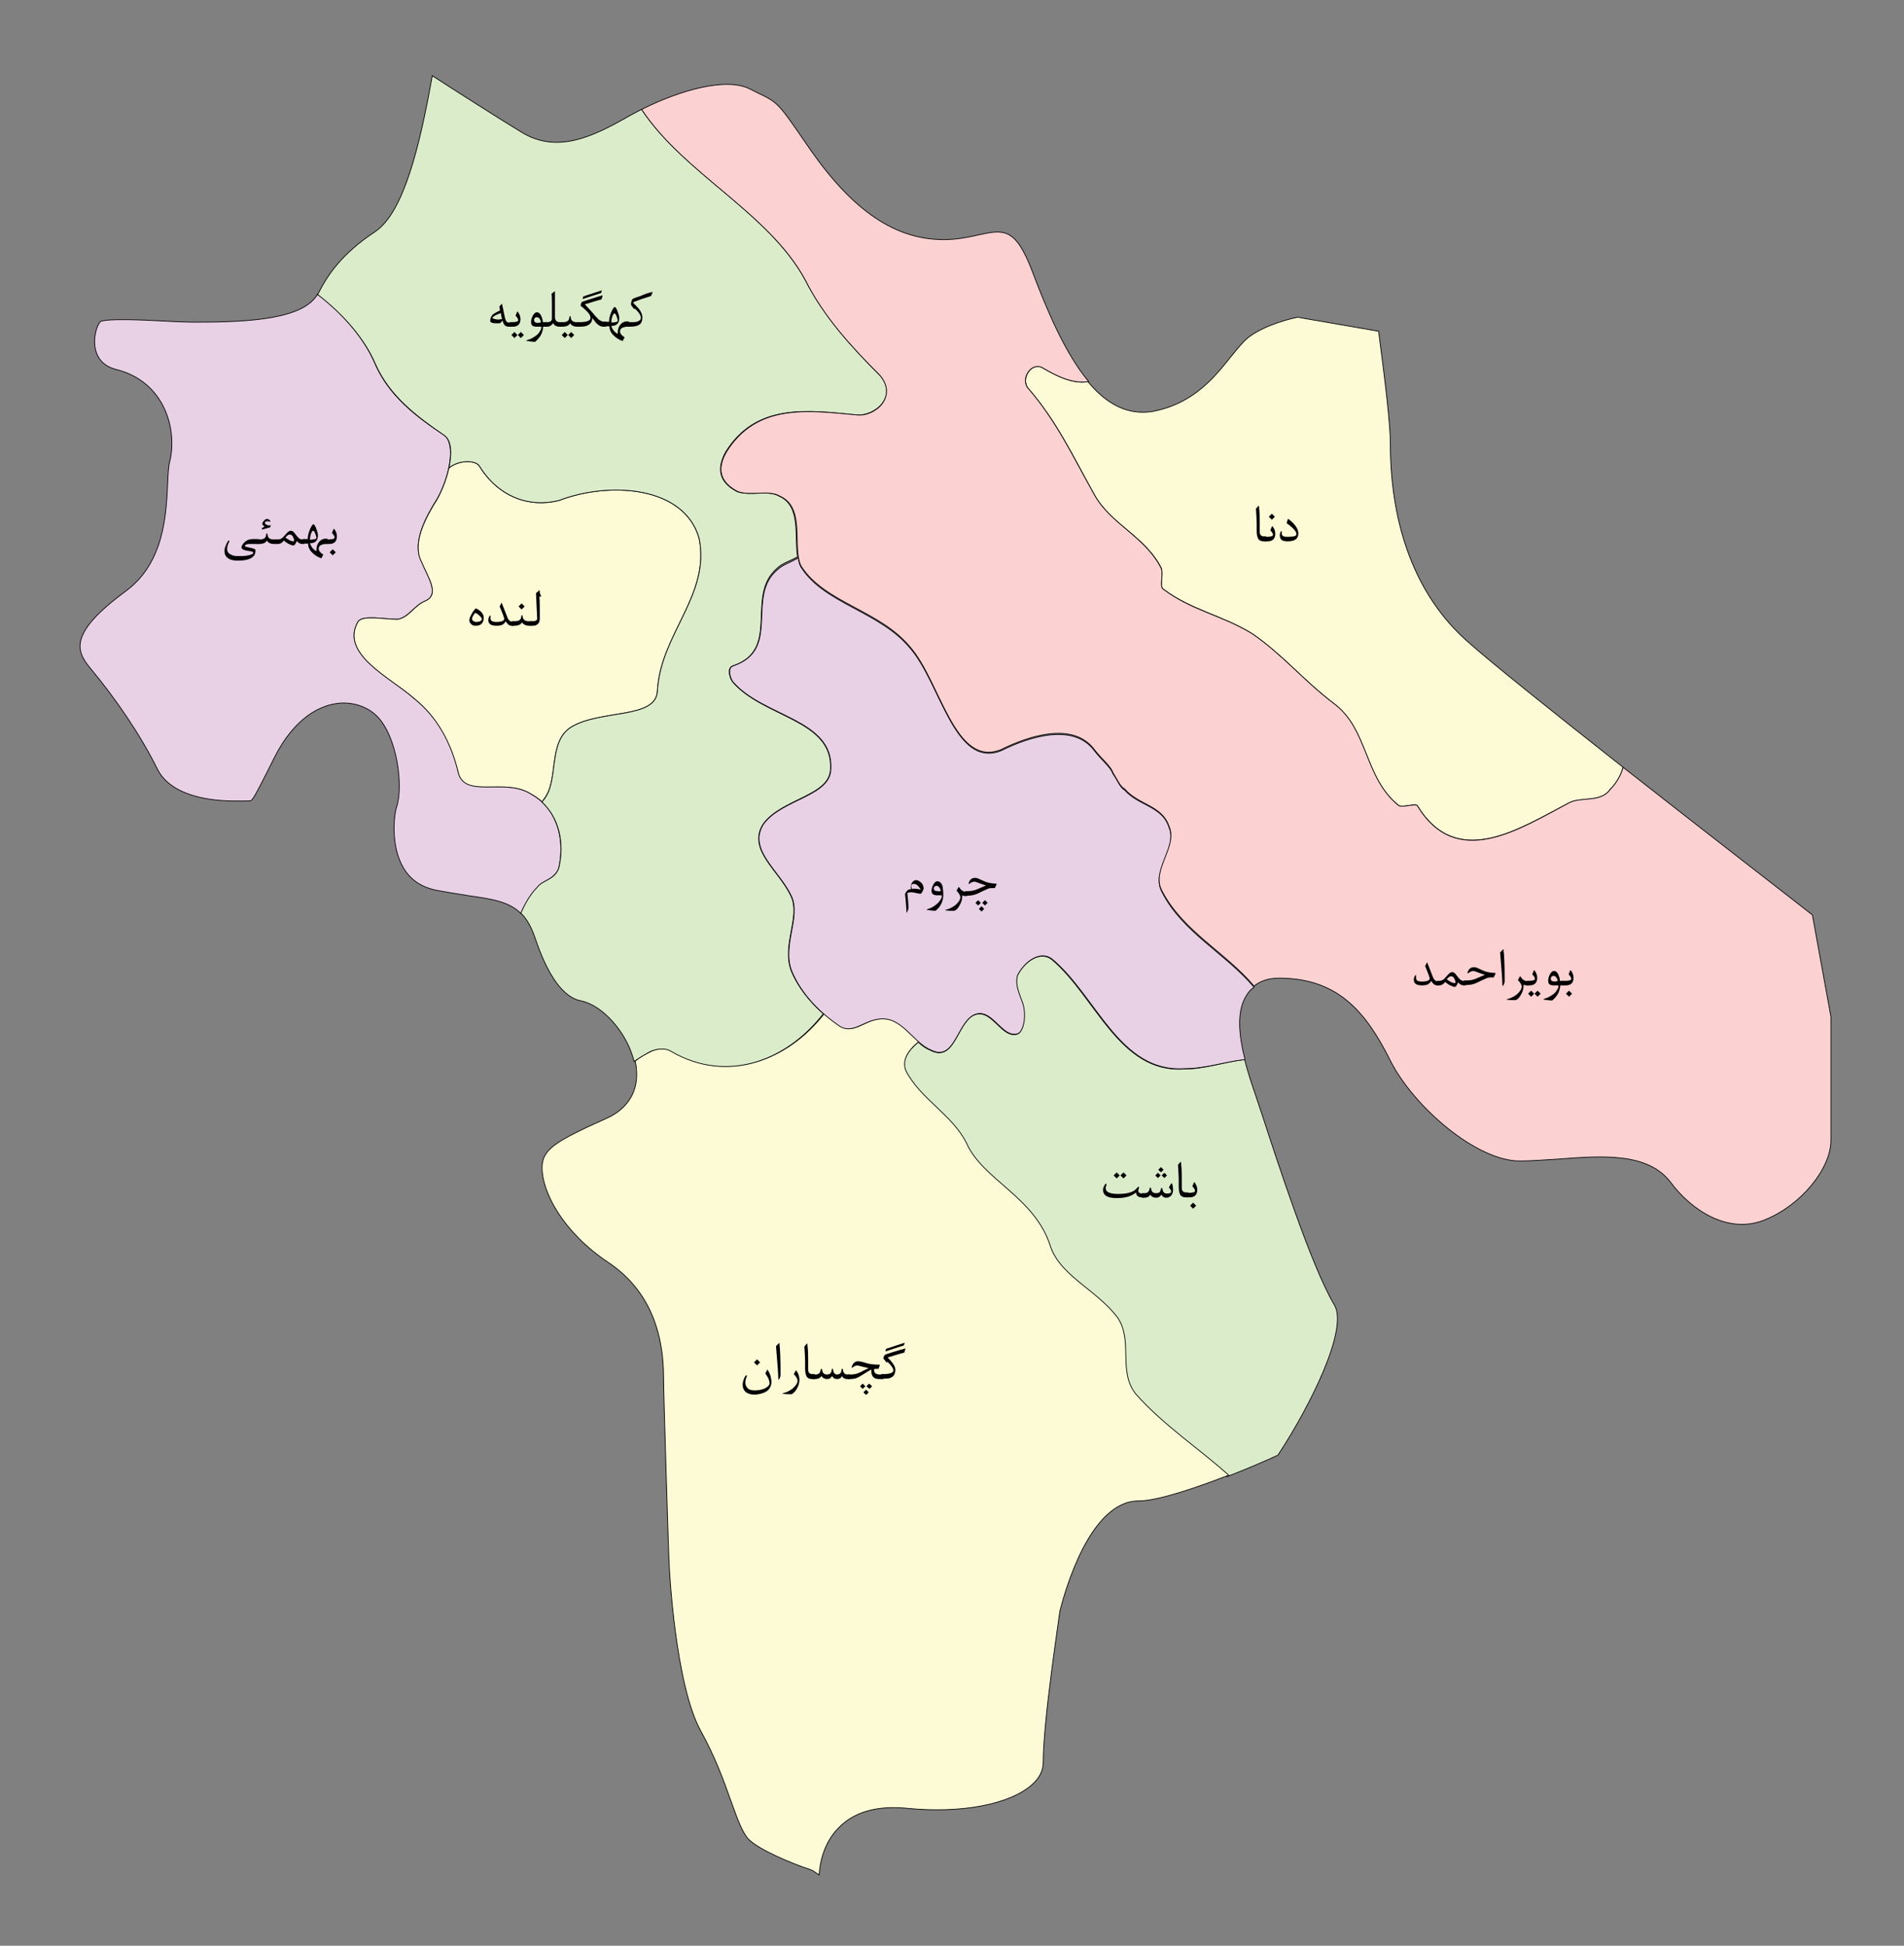 



    


<svg version="1.1" id="Layer_1" xmlns="http://www.w3.org/2000/svg" xmlns:xlink="http://www.w3.org/1999/xlink" x="0px" y="0px" viewBox="0 0 503 514" style="enable-background:new 0 0 503 514;" xml:space="preserve" width="100%" height="100%">
<rect x="0" y="0" width="503" height="514" fill="#808080" stroke="none"/>
<style type="text/css">
	.st0{fill:#FDFAD6;stroke:#020202;stroke-width:0.2;stroke-miterlimit:10;}
	.st1{fill:#E8D0E5;stroke:#020202;stroke-width:0.2;stroke-miterlimit:10;}
	.st2{fill:#DBECCB;stroke:#020202;stroke-width:0.2;stroke-miterlimit:10;}
	.st3{fill:#FBD1D1;stroke:#020202;stroke-width:0.2;stroke-miterlimit:10;}
</style>

		<path class="st0 area" d="M275.5,97.2c-3.1-1.8-6.1,3.1-3.7,5.6c7.4,8.6,11.7,17.8,17.2,27.7c4.3,8,13.5,11.1,17.8,19.6
			c0.6,1.9-0.6,4.9,0.6,5.6c7.4,5.5,15.4,6.8,23.4,11.7c8,5.5,13.5,12.3,21.5,18.4c9.2,6.8,8,19.7,17.2,27c1.2,0.6,4.3-0.6,4.9,0
			c10.5,17.2,27,6.1,39.9-0.6c3.1-1.8,8.6,0,11.1-3.7c1.7-1.7,2.8-3.6,3.4-5.8c-17.9-14.1-35.2-27.9-41.4-33.5
			c-13.2-11.8-20.1-29.9-20.1-52.2c0-4.8-1.3-15.9-3.1-29.5l-21.4-3.7c-1.9,0.4-8.3,1.9-12.7,5.1c-1.5,1.1-3.1,3.1-4.9,5.3
			c-4.3,5.4-9.7,12.1-19.8,14.3c-1.2,0.3-2.4,0.4-3.5,0.4c-5.6,0-10.4-3.1-14.5-8.1C283.8,101.5,279.5,99.6,275.5,97.2z" id="_x62F__x646__x627_" title="دنا"></path>
		<path class="st1 area" d="M147.6,229.4c1.8-8-0.6-16-7.4-19.7c-6.8-4.3-17.2,1.2-19.1-5.6c-1.8-8-5.5-14.7-11.7-19.6
			c-6.1-5.5-19.7-11.7-14.8-20.3c1.2-1.8,6.8-0.6,10.5-0.6c3-0.6,4.3-3.7,7.4-4.9c3.7-1.8,0.6-6.1-1.2-10.5
			c-2.5-4.9,1.2-11.7,4.3-16.6c3.1-5.6,4.9-14.2,1.8-16.6c-7.4-4.9-14.7-10.4-18.4-19.1c-2.8-6.5-8.3-13-15.1-18.2
			c-3.7,6.5-17.5,7.4-32,7.4c-2.3,0-5.4-0.1-8.7-0.3c-6-0.3-14.2-0.7-16.6,0.1c-0.6,0.4-2,3.3-1.5,6.8c0.5,3.1,2.4,5.1,5.6,5.9
			c13.1,3.3,16.2,16.3,14.1,24.5c-0.3,1.1-0.4,3.2-0.5,5.5c-0.4,8.3-0.9,21-11,28.5c-5.4,4-11.6,9.2-12.1,13.9c-0.3,2,0.6,4,2.4,6.2
			c7.4,8.9,13.5,18,18,27c3.7,7.3,14.4,8.4,20.5,8.4l1.9,0c0.9,0,2,0,2.3-0.1c0.7-0.4,2.3-3.7,4.3-7.6l1.8-3.6
			c5.6-11.2,12.5-13.8,16.2-14.4c4.1-0.7,8.3,0.6,11,3.3c5.3,5.3,7,18.4,5.2,23.9c-0.7,2.1-1.7,10.3,1.8,16.2
			c1.9,3.2,4.8,5.1,8.8,5.9c3.2,0.6,5.9,1,8.3,1.4c6.4,0.9,10.8,1.6,13.9,4.7c1.2-2.5,2.5-5,4.5-6.9
			C143.3,232.5,146.4,232.5,147.6,229.4z" id="_x628__x647__x645__x626__x6CC_" title="بهمئی"></path>
		<path class="st2 area" d="M352.5,344.7c-6-10-15-37.8-18.9-49.7l-1.8-5.4c-1.1-3.2-2.2-6.5-3-9.7c-5.5,0.6-10.4,2.5-15.9,2.5
			c-17.2,1.2-23.4-19.1-35-28.9c-3.1-2.5-7.4,0.6-9.2,4.3c-0.6,2.5,0.6,4.9,1.2,6.8c1.2,3.1,0.6,8-1.2,8.6
			c-4.3,1.2-6.8-7.4-11.7-4.9c-4.3,2.5-4.9,12.3-11.1,9.2c-1.2-0.5-2.3-1.2-3.3-2.2c-2.7,2.2-4.5,4.8-3.5,7.7
			c3.7,7.4,12.3,11.7,16,19.1c4.3,9.8,17.8,14.2,22.1,27c2.5,8,12.3,11.7,17.8,19.1c4.3,6.1,0,14.2,4.9,20.3
			c7.5,8.4,16.5,14.2,24.2,21.6c5.4-2.1,10.3-4.2,13.5-5.7C346.3,371.2,356.3,350.9,352.5,344.7z" id="_x628__x627__x634__x62A_" title="باشت"></path>
		<path class="st0 area" d="M150.7,192.2c8-5,23-2,23-10c1-15,14-25,11-40c-4-14-24-15-37-10c-8,2-16-1-21-9c-0.8-1.6-5.2-1.9-8.1,0.4
			c-0.6,2.8-1.7,5.7-3,8.1c-3.1,4.9-6.8,11.7-4.3,16.6c1.8,4.3,4.9,8.6,1.2,10.4c-3.1,1.2-4.3,4.3-7.4,4.9c-3.7,0-9.2-1.2-10.5,0.6
			c-4.9,8.6,8.6,14.8,14.8,20.3c6.1,4.9,9.8,11.7,11.7,19.7c1.8,6.8,12.3,1.2,19.1,5.5c1.1,0.6,2.1,1.3,3,2.1
			c0.2-0.2,0.3-0.4,0.5-0.7C147.7,206.2,144.7,196.2,150.7,192.2z" id="_x644__x646__x62F__x647_" title="لنده"></path>
		<path class="st2 area" d="M232.4,99.1c-7.4-7.4-14.7-15.4-19.7-25.2c-9.7-17.8-32-28.1-43.2-45c-1.2,0.6-2.3,1.2-3.4,1.8
			c-9.6,5.5-18.9,9.9-28.2,4.3c-5.3-3.2-17.4-10.9-23.7-15c-3.3,18.5-7.5,36.1-15.1,41.2c-9.1,6-12.8,11.9-15,16.3
			c-0.1,0.1-0.1,0.2-0.2,0.3C90.7,83,96.3,89.5,99.1,96c3.7,8.6,11.1,14.1,18.4,19.1c1.8,1.4,1.9,4.8,1.1,8.5c2.9-2.3,7.3-2,8.1-0.4
			c5,8,13,11,21,9c13-5,33-4,37,10c3,15-10,25-11,40c0,8-15,5-23,10c-6,4-3,14-7,19c-0.2,0.2-0.3,0.4-0.5,0.7
			c4.5,4.2,6,10.8,4.4,17.5c-1.2,3.1-4.3,3.1-5.6,4.9c-1.9,1.9-3.3,4.4-4.4,6.9c1.5,1.5,2.7,3.5,3.7,6.4
			c3.4,10.2,7.5,15.9,12.2,16.8c5.9,1.2,12.3,8.7,14,16c1.4-0.9,2.7-1.7,4.1-2.5c1.2-0.6,3.7-1.2,5.5,0c15,8.6,30.9,2.2,40.4-10.1
			c-3.6-3.2-6.7-7-8.5-11.4c-2.5-6.8,2.5-14.1,0-19.6c-3.1-6.8-11.7-12.3-7.4-19.1c4.9-6.8,17.8-7.4,17.8-14.7
			c0.6-12.9-17.8-13.5-25.8-22.8c-0.6-0.6-1.8-3.7,0-4.3c12.9-4.3,3.1-18.4,11.7-25.8c1.3-1.3,3.4-1.9,5.4-3c-0.9-5.4,1-13.4-4.8-16
			c-3.1-1.8-7.4,0-11.1-1.2c-4.9-2.5-5.5-6.1-3.1-10.5c8-12.9,21.5-11.1,34.4-9.8C231.2,110.1,237.4,104.6,232.4,99.1z" id="_x6A9__x647__x6AF__x6CC__x644__x648__x6CC__x647_" title="کهگیلویه"></path>
		<path class="st0 area" d="M300.1,368.3c-4.9-6.1-0.6-14.1-4.9-20.3c-5.6-7.4-15.4-11.1-17.8-19.1c-4.3-12.9-17.8-17.2-22.1-27
			c-3.7-7.4-12.3-11.7-16-19.1c-1.1-2.9,0.8-5.5,3.5-7.7c-3.3-2.9-6.3-7.2-11.4-5.8c-3.1,0.6-6.1,3.7-9.2,1.8c-1.6-1-3-2.1-4.4-3.4
			c-9.5,12.3-25.5,18.7-40.4,10.1c-1.8-1.2-4.3-0.6-5.5,0c-1.4,0.7-2.8,1.5-4.1,2.5c0.1,0.6,0.3,1.3,0.3,1.9
			c0.7,5.9-2.2,10.7-7.8,13.2c-13.6,6.1-17.1,8.2-17.1,13.1c0,6.4,5.5,17,17.5,25c9.7,6.5,14.6,16.7,14.6,30.5
			c0,4.3,1.4,49.2,1.5,49.6c0,0.3,1.5,31.5,8.4,43.8c3.7,6.7,6,13,7.8,18.1c1.7,4.7,3.1,8.7,4.8,10.4c2.8,2.8,11.4,6.4,16.3,8
			l0.7,0.3c0.1,0.1,0.7,0.5,1.6,1.1c0.2-3.4,1.3-8.6,5.2-12.5c4.1-4.2,10.2-5.9,18.1-5.1c14.2,1.4,27.1-1,33-6.3
			c1.9-1.7,2.9-3.7,2.9-5.8c0-11.1,4.3-38.8,4.4-40c1.3-5.1,7.9-29.1,20.8-29.1c5,0,15-3.4,23.8-6.8
			C316.6,382.5,307.6,376.7,300.1,368.3z" id="_x6AF__x686__x633__x627__x631__x627__x646_" title="گچساران"></path>
		<path class="st1 area" d="M193.7,175.9c-1.8,0.6-0.6,3.7,0,4.3c8,9.2,26.4,9.8,25.8,22.8c0,7.4-12.9,8-17.8,14.7
			c-4.3,6.8,4.3,12.3,7.4,19.1c2.5,5.5-2.5,12.9,0,19.6c2.5,6.1,7.4,11.1,12.9,14.8c3.1,1.8,6.1-1.2,9.2-1.8c6.8-1.8,9.8,6.1,14.8,8
			c6.1,3.1,6.8-6.8,11.1-9.2c4.9-2.5,7.4,6.1,11.7,4.9c1.8-0.6,2.5-5.5,1.2-8.6c-0.6-1.8-1.9-4.3-1.2-6.8c1.8-3.7,6.1-6.8,9.2-4.3
			c11.7,9.8,17.8,30.1,35,28.9c5.5,0,10.4-1.8,15.9-2.4c-1.7-6.8-2.3-13.2,0.7-17.4c0.4-0.6,0.9-1.2,1.7-1.7
			c-7.5-8.9-18.9-14.5-24.3-25.1c-3.1-5.5,4.3-11.7,1.8-17.2c-1.8-5.6-8-5.6-11.7-9.8c-1.2-0.6-1.8-2.5-3.1-4.3
			c-0.6-1.8-3.1-3.7-4.9-6.1c-5.5-7.4-17.2-3.7-24.6,0c-12.3,4.9-16-17.8-24-27c-8-9.8-22.7-11.7-28.9-21.5
			c-0.4-0.7-0.6-1.5-0.7-2.4c-2,1.1-4.1,1.8-5.4,3C196.8,157.5,206.6,171.6,193.7,175.9z" id="_x686__x631__x648__x645_" title="چروم"></path>
		<path class="st3 area" d="M478.8,241.7c-5.2-4.1-28.1-21.8-50-39c-0.6,2.1-1.7,4.1-3.4,5.8c-2.5,3.7-8,1.8-11.1,3.7
			c-12.9,6.8-29.5,17.8-39.9,0.6c-0.6-0.6-3.7,0.6-4.9,0c-9.2-7.4-8-20.3-17.2-27c-8-6.1-13.5-12.9-21.5-18.4
			c-8-4.9-16-6.1-23.4-11.7c-1.2-0.6,0-3.7-0.6-5.5c-4.3-8.6-13.5-11.7-17.8-19.7c-5.5-9.8-9.8-19.1-17.2-27.7
			c-2.5-2.5,0.6-7.4,3.7-5.6c4,2.4,8.3,4.3,12.1,3.6c-6.1-7.3-10.9-18.5-15-29.4c-4.4-11.4-7.5-10.8-14.3-9.3
			c-2.6,0.6-5.6,1.2-9,1.2c-12.6,0-23.7-7.4-34.9-23.3l-2-2.9c-6.9-10-6.9-10-12.5-12.7l-1.8-0.9c-6.3-3.2-18.6,0.4-28.6,5.4
			c11.2,17,33.5,27.2,43.2,45c4.9,9.8,12.3,17.8,19.7,25.2c4.9,5.6-1.2,11.1-6.1,10.5c-12.9-1.2-26.4-3.1-34.4,9.8
			c-2.5,4.3-1.9,8,3.1,10.5c3.7,1.2,8-0.6,11.1,1.2c6.8,3.1,3.1,13.5,5.5,18.4c6.2,9.8,20.9,11.7,28.9,21.5c8,9.2,11.7,32,24,27
			c7.4-3.7,19.1-7.4,24.6,0c1.9,2.5,4.3,4.3,4.9,6.1c1.2,1.9,1.9,3.7,3.1,4.3c3.7,4.3,9.8,4.3,11.7,9.8c2.5,5.5-4.9,11.7-1.8,17.2
			c5.5,10.6,16.8,16.2,24.3,25.1c1.4-1.2,3.6-2.1,6.6-2.1c15.3,0,22.8,8.6,29.3,21.6c6,12.1,22.7,26.7,34.3,26.7
			c3.1,0,6.5-0.3,10.1-0.5c11.7-0.9,23.8-1.8,29.8,6.2c5.2,7,14.9,13.8,24.7,9.9c9.6-3.8,17.6-13.5,17.6-21.1v-32.6L478.8,241.7z" id="_x628__x648__x6CC__x631__x627__x62D__x645__x62F_" title="بویراحمد"></path>

<g id="G_11" class="area" title="">
	<path d="M135.1,86.3h-0.7c-0.9,0-1.4-0.5-1.6-1.6c-0.5,0.5-0.7,0.7-0.8,0.7H131c-0.3,0-0.6,0-0.9-0.1c-0.4-0.1-0.6-0.3-0.6-0.5
		c0-0.7,0.3-1.4,0.8-1.8c0.4-0.3,1-0.6,1.8-1l-0.2-1l0.7-0.8c0,0.1,0.3,1.2,0.7,3.3c0.1,0.6,0.3,1.1,0.4,1.3
		c0.2,0.3,0.4,0.4,0.8,0.4h0.7V86.3z M132.6,84.3l-0.3-1.6c-0.3,0.1-0.7,0.3-1.2,0.5c-0.6,0.3-1,0.6-1,0.7c0,0.2,0.2,0.3,0.7,0.4
		c0.3,0.1,0.6,0.1,0.9,0.1C132.1,84.4,132.3,84.3,132.6,84.3z" id="PATH_12" class="area" title=""></path>
	<path d="M137.5,84.3c0,1.3-0.7,2-2,2h-0.8v-1.2h0.7c1,0,1.5-0.2,1.5-0.5c0-0.3-0.2-0.7-0.7-1.2l0.4-1c0-0.1,0.1-0.1,0.1-0.1
		c0,0,0.1,0.1,0.2,0.2C137.3,83.1,137.5,83.7,137.5,84.3z M136.7,88.5l-0.8,0.8l-0.8-0.8l0.8-0.8L136.7,88.5z M138.4,88.5l-0.8,0.8
		l-0.8-0.8l0.8-0.8L138.4,88.5z" id="PATH_13" class="area" title=""></path>
	<path d="M144.6,86.3h-1.1c-0.1,1.4-0.6,2.5-1.6,3.5c-0.3,0.3-0.5,0.5-0.6,0.5c-0.5,0-1.2-0.1-1.9-0.2c-0.2,0-0.4-0.1-0.4-0.1
		s0.1-0.1,0.4-0.2c0.8-0.2,1.6-0.7,2.3-1.2c0.3-0.3,0.6-0.5,0.8-0.9c0.3-0.4,0.5-0.8,0.5-1.1v-0.3h-1.3c-1,0-1.4-0.4-1.4-1.2
		c0-0.5,0.1-1,0.4-1.6c0.3-0.6,0.7-1,1.1-1c0.5,0,0.9,0.3,1.2,1c0.2,0.5,0.4,1,0.4,1.6h1.1V86.3z M142.9,85.2c0-0.3-0.1-0.6-0.3-0.9
		c-0.2-0.4-0.5-0.5-0.8-0.5c-0.2,0-0.4,0.1-0.5,0.2c-0.2,0.2-0.2,0.3-0.2,0.6c0,0.5,0.4,0.7,1.2,0.7
		C142.3,85.2,142.5,85.2,142.9,85.2z" id="PATH_14" class="area" title=""></path>
	<path d="M148.3,86.3h-0.4c-0.9,0-1.5-0.3-1.8-1c-0.1,0.3-0.3,0.5-0.6,0.7c-0.3,0.2-0.6,0.3-0.9,0.3h-0.4v-1.2h0.4
		c0.8,0,1.2-0.3,1.2-1v-3.5c0-1.3,0-2.3-0.1-3l0.9-0.7v6.7c0,1,0.4,1.5,1.3,1.5h0.4V86.3z" id="PATH_15" class="area" title=""></path>
	<path d="M153.3,86.3h-0.8c-0.9,0-1.5-0.3-1.9-0.9c-0.3,0.6-1,0.9-2.1,0.9h-0.6v-1.2h0.9c1,0,1.5-0.4,1.6-1.1c0-0.3,0.1-0.5,0.2-0.5
		c0.1,0,0.2,0.2,0.2,0.5c0.1,0.7,0.6,1.1,1.5,1.1h0.9V86.3z M150,88.5l-0.8,0.8l-0.8-0.8l0.8-0.8L150,88.5z M151.7,88.5l-0.8,0.8
		l-0.8-0.8l0.8-0.8L151.7,88.5z" id="PATH_16" class="area" title=""></path>
	<path d="M160,86.3h-0.6c-0.5,0-1.1-0.2-1.6-0.7c-0.4-0.3-0.8-0.9-1.3-1.6c-0.1,1.5-1.1,2.3-3.1,2.3h-0.6v-1.2h0.4
		c1.8,0,2.8-0.4,2.8-1.1c0-0.6-0.4-1.3-1.3-2.1c-0.4-0.4-0.8-0.7-1.3-1.1c0-0.4,0.1-0.7,0.3-1c0.1-0.1,1.9-0.7,5.5-1.8
		c0,0.1-0.1,0.5-0.3,1.1c-0.9,0.2-2.4,0.7-4.4,1.3c1,1.1,2,2.1,2.7,3c0.5,0.5,0.8,0.9,1.1,1.1c0.4,0.3,0.9,0.5,1.4,0.5h0.4V86.3z
		 M159,76.7l-0.2,0.7l-4.9,1.6l0.2-0.7L159,76.7z" id="PATH_17" class="area" title=""></path>
	<path d="M166.2,86.3h-0.5c-0.4,0-0.8,0.1-1.1,0.2c-0.5,0.2-0.8,0.5-0.8,1c0,0.6,0.4,1.1,1.2,1.6l-0.5,1c-0.9-0.3-1.7-0.8-2.3-1.4
		c-0.8-0.7-1.2-1.6-1.2-2.5h-1.4v-1.2h1.3c0-0.8,0.2-1.6,0.6-2.6c0.4-0.9,0.7-1.3,0.9-1.3c0.2,0,0.5,0.4,0.8,1.3
		c0.3,0.8,0.4,1.3,0.4,1.6c0,1.4-0.7,2.1-2.1,2.1c0.1,0.4,0.3,0.8,0.6,1.2c0.3,0.4,0.7,0.7,1.1,0.9c0-0.1,0-0.3,0-0.4
		c0-0.7,0.2-1.3,0.5-1.8c0.5-0.7,1.1-1.1,2-1.1h0.4V86.3z M163.2,84.7c0-0.2-0.1-0.6-0.3-1.1c-0.2-0.6-0.4-0.8-0.6-0.8
		c-0.1,0-0.3,0.2-0.5,0.7c-0.2,0.5-0.3,1.1-0.3,1.7C162.6,85.2,163.2,85,163.2,84.7z" id="PATH_18" class="area" title=""></path>
	<path d="M172.4,77.1c0,0.2-0.2,0.6-0.4,1.1l-2.5,0.8c-1.1,0.4-1.9,0.7-2.3,0.9c0.8,0.8,1.3,1.4,1.6,1.7c0.5,0.7,0.8,1.3,0.9,2
		c0,0.5,0,1-0.2,1.4c-0.3,0.9-1.4,1.3-3.1,1.3h-0.5v-1.2h0.6c0.8,0,1.4,0,1.7-0.1c0.7-0.2,1.1-0.5,1.1-1c0-0.7-0.5-1.5-1.6-2.5
		l-0.1,0.2c-0.1-0.1-0.3-0.3-0.5-0.6c-0.3-0.3-0.4-0.6-0.4-0.6c0-0.2,0-0.4,0.1-0.8c0.1-0.4,0.2-0.6,0.3-0.7
		c0.1-0.1,0.8-0.4,2.1-0.8C170.3,77.7,171.5,77.3,172.4,77.1z" id="PATH_19" class="area" title=""></path>
</g>
<g id="G_20" class="area" title="">
	<path d="M68.3,143.7H66c-0.3,0-0.6,0-0.8,0.1c-0.4,0.1-0.5,0.3-0.5,0.5c0,0.1,0.5,0.2,1.4,0.4c1,0.2,1.4,0.4,1.4,0.6
		c0,0.8-0.2,1.4-0.7,1.8c-0.8,0.7-2.1,1-4,1c-2.3,0-3.5-0.9-3.5-2.6c0-0.4,0.1-0.8,0.3-1.3c0.2-0.5,0.4-0.9,0.6-1.2
		c0.1-0.1,0.2-0.2,0.3-0.2c0.1,0,0.1,0,0.1,0.1c0,0.1,0,0.2-0.1,0.3c-0.3,0.6-0.5,1.2-0.5,1.8c0,0.7,0.3,1.2,1,1.5
		c0.5,0.3,1.1,0.4,1.9,0.4c0.8,0,1.5,0,2.2-0.1c1.2-0.2,1.8-0.4,1.8-0.8c0-0.2-0.3-0.3-0.8-0.4c-0.8-0.1-1.3-0.2-1.5-0.3
		c-0.5-0.1-0.8-0.4-0.8-0.7c0-0.2,0.1-0.5,0.4-0.9c0.2-0.3,0.4-0.5,0.7-0.7c0.5-0.4,1.1-0.6,2-0.6h1.4V143.7z" id="PATH_21" class="area" title=""></path>
	<path d="M73.2,143.7h-0.8c-0.9,0-1.5-0.3-1.9-0.9c-0.3,0.6-1,0.9-2.1,0.9h-0.6v-1.2h0.9c1,0,1.5-0.4,1.6-1.1c0-0.3,0.1-0.5,0.2-0.5
		c0.1,0,0.2,0.2,0.2,0.5c0.1,0.7,0.6,1.1,1.5,1.1h0.9V143.7z M71.5,138.8l-0.1,0.5c-0.8,0.2-1.5,0.4-2.2,0.6v-0.4
		c0.2-0.1,0.4-0.2,0.7-0.4c-0.4-0.3-0.6-0.5-0.6-0.7c0-0.2,0.1-0.5,0.4-0.8c0.3-0.4,0.6-0.5,0.9-0.5c0.3,0,0.6,0.2,0.8,0.5
		c0,0.1,0.1,0.2,0,0.2c0,0-0.1,0-0.2,0c-0.2-0.1-0.4-0.1-0.6-0.1c-0.1,0-0.2,0-0.4,0.1c-0.2,0.1-0.2,0.2-0.2,0.3
		c0,0.2,0.1,0.4,0.4,0.5c0.2,0.1,0.4,0.2,0.6,0.2c0.2,0,0.3,0,0.6-0.1c0.1,0,0.1,0,0.1,0C71.5,138.8,71.5,138.8,71.5,138.8z" id="PATH_22" class="area" title=""></path>
	<path d="M80.4,143.7h-0.6c-0.5,0-1-0.3-1.4-0.8c-0.3,0.8-0.6,1.2-0.9,1.2c-0.3,0-0.8-0.2-1.4-0.5c-0.5-0.3-0.9-0.6-1.1-0.8
		c-0.5,0.6-1,0.9-1.5,0.9h-0.6v-1.2h0.6c0.5,0,0.9-0.2,1.3-0.6c0.3-0.3,0.6-0.7,1-1.1c0.4-0.4,0.7-0.6,1-0.6c0.4,0,0.7,0.2,1,0.6
		c0.2,0.2,0.4,0.6,0.9,1.1c0.3,0.4,0.7,0.6,1.1,0.6h0.6V143.7z M77.7,142.8c0-0.3-0.1-0.6-0.3-1c-0.2-0.4-0.5-0.6-0.9-0.6
		c-0.3,0-0.7,0.3-1.1,0.8c0.1,0.1,0.4,0.3,0.9,0.6c0.5,0.3,0.9,0.4,1.2,0.4C77.6,143,77.7,143,77.7,142.8z" id="PATH_23" class="area" title=""></path>
	<path d="M86.6,143.7h-0.5c-0.4,0-0.8,0.1-1.1,0.2c-0.5,0.2-0.8,0.5-0.8,1c0,0.6,0.4,1.1,1.2,1.6l-0.5,1c-0.9-0.3-1.7-0.8-2.3-1.4
		c-0.8-0.7-1.2-1.6-1.2-2.5H80v-1.2h1.3c0-0.8,0.2-1.6,0.6-2.6c0.4-0.9,0.7-1.3,0.9-1.3c0.2,0,0.5,0.4,0.8,1.3
		c0.3,0.8,0.4,1.3,0.4,1.6c0,1.4-0.7,2.1-2.1,2.1c0.1,0.4,0.3,0.8,0.6,1.2c0.3,0.4,0.7,0.7,1.1,0.9c0-0.1,0-0.3,0-0.4
		c0-0.7,0.2-1.3,0.5-1.8c0.5-0.7,1.1-1.1,2-1.1h0.4V143.7z M83.6,142.1c0-0.2-0.1-0.6-0.3-1.1c-0.2-0.6-0.4-0.8-0.6-0.8
		c-0.1,0-0.3,0.2-0.5,0.7c-0.2,0.5-0.3,1.1-0.3,1.7C83,142.5,83.6,142.4,83.6,142.1z" id="PATH_24" class="area" title=""></path>
	<path d="M89,141.7c0,1.3-0.7,2-2,2h-0.8v-1.2h0.7c1,0,1.5-0.2,1.5-0.5c0-0.3-0.2-0.7-0.7-1.2l0.4-1c0-0.1,0.1-0.1,0.1-0.1
		c0,0,0.1,0.1,0.2,0.2C88.8,140.4,89,141,89,141.7z M88.7,145.9l-0.8,0.8l-0.8-0.8l0.8-0.8L88.7,145.9z" id="PATH_25" class="area" title=""></path>
</g>
<g id="G_26" class="area" title="">
	<path d="M127.8,163.2c0,0.7-0.2,1.2-0.6,1.6c-0.4,0.4-1,0.5-1.6,0.5c-0.4,0-0.8-0.1-1.1-0.4c-0.3-0.3-0.5-0.6-0.5-1
		c0-0.5,0.2-1,0.6-1.7c0.3-0.6,0.7-1.1,1.1-1.5C127.2,161.4,127.8,162.3,127.8,163.2z M127.3,163.6c0-0.3-0.2-0.6-0.7-1
		c-0.4-0.4-0.7-0.6-1.1-0.7c-0.5,0.7-0.8,1.2-0.8,1.6c0,0.2,0.1,0.4,0.4,0.6c0.2,0.1,0.4,0.2,0.7,0.2c0.4,0,0.8-0.1,1.1-0.2
		C127.2,163.8,127.3,163.7,127.3,163.6z" id="PATH_27" class="area" title=""></path>
	<path d="M135.6,165.3h-0.4c-0.4,0-0.7-0.1-1-0.4c-0.2-0.2-0.4-0.4-0.6-0.8c-0.2,0.4-0.5,0.7-0.8,0.9c-0.4,0.2-0.9,0.3-1.7,0.3
		c-1.4,0-2.1-0.5-2.1-1.5c0-0.3,0.1-0.7,0.3-1c0.1-0.1,0.1-0.2,0.2-0.2c0.1,0,0.1,0.1,0.1,0.2c0,0.1,0,0.1,0,0.3c0,0.1,0,0.2,0,0.3
		c0,0.6,0.5,0.9,1.5,0.9c1.4,0,2.1-0.3,2.1-0.8c0-0.3-0.4-1.4-1.2-3.3l0.4-0.8c0.1-0.1,0.1-0.2,0.1-0.2c0,0,0.1,0.1,0.1,0.2
		c0.3,0.8,0.8,2,1.4,3.6c0.3,0.8,0.7,1.2,1.3,1.2h0.3V165.3z" id="PATH_28" class="area" title=""></path>
	<path d="M140.6,165.3h-0.8c-0.9,0-1.5-0.3-1.9-0.9c-0.3,0.6-1,0.9-2.1,0.9h-0.6v-1.2h0.9c1,0,1.5-0.4,1.6-1.1
		c0-0.3,0.1-0.5,0.2-0.5c0.1,0,0.2,0.2,0.2,0.5c0.1,0.7,0.6,1.1,1.5,1.1h0.9V165.3z M138.6,160.2l-0.8,0.8l-0.8-0.8l0.8-0.8
		L138.6,160.2z" id="PATH_29" class="area" title=""></path>
	<path d="M142.9,157.4c0.1,0.1,0.1,0.2,0.1,0.2c0,0-0.1,0-0.2,0h-0.3c0.1,1.3,0.1,3.2,0.1,5.7c0,0.6-0.1,1.1-0.4,1.4
		c-0.3,0.4-0.8,0.6-1.3,0.6h-0.6v-1.2h0.5c0.8,0,1.2-0.3,1.1-0.9c-0.1-2.1-0.2-4.3-0.3-6.5l0.7-0.6c0.1-0.1,0.2-0.2,0.2-0.2
		c0,0,0,0.1,0.1,0.2C142.5,156.5,142.7,156.9,142.9,157.4z" id="PATH_30" class="area" title=""></path>
</g>
<g id="G_31" class="area" title="">
	<path d="M244,234.7c0,0.2-0.1,0.4-0.3,0.8c-0.2,0.4-0.4,0.6-0.5,0.6c-0.3,0-0.7-0.1-1.2-0.2c-0.5-0.1-0.9-0.2-1.2-0.2
		c-0.5,0-0.9,0.1-1.1,0.2c0.2,1.7,0.3,3,0.3,3.8c0,0.4-0.1,0.8-0.4,1.3c-0.1,0.1-0.1,0.2-0.1,0.2c0,0,0,0,0-0.1
		c-0.1-1.6-0.2-3.2-0.4-4.8c0-0.2,0.1-0.4,0.3-0.7c0.2-0.2,0.3-0.4,0.5-0.5c0.2-0.2,0.5-0.2,0.8-0.2c-0.1-0.3-0.1-0.5-0.1-0.7
		c0-0.3,0.1-0.7,0.4-1.1c0.3-0.4,0.6-0.6,1-0.6c0.5,0,1,0.3,1.5,0.8C243.8,233.7,244,234.2,244,234.7z M243.2,235
		c-0.1-0.3-0.4-0.7-0.7-1c-0.4-0.4-0.7-0.5-1.1-0.5c-0.5,0-0.7,0.2-0.7,0.5c0,0.2,0.1,0.4,0.2,0.8
		C241.6,234.7,242.4,234.8,243.2,235z" id="PATH_32" class="area" title=""></path>
	<path d="M249.2,236.3c0,1.5-0.5,2.8-1.5,3.8c-0.3,0.3-0.5,0.5-0.6,0.5c-0.6,0-1.2-0.1-1.9-0.2c-0.3,0-0.4-0.1-0.4-0.1
		c0,0,0.1-0.1,0.4-0.2c0.8-0.2,1.6-0.7,2.3-1.3c0.3-0.3,0.6-0.5,0.8-0.9c0.3-0.4,0.5-0.8,0.5-1.1v-0.3l-1.3,0
		c-0.9,0-1.4-0.4-1.4-1.1c0-0.5,0.1-1,0.4-1.6c0.3-0.6,0.7-1,1.1-1c0.6,0,1.1,0.4,1.4,1.3C249.1,234.8,249.2,235.5,249.2,236.3z
		 M248.5,235.4c0-0.3-0.1-0.6-0.3-0.9c-0.2-0.3-0.5-0.5-0.8-0.5c-0.2,0-0.4,0.1-0.5,0.2s-0.2,0.3-0.2,0.5c0,0.5,0.3,0.7,1,0.7
		C247.8,235.5,248.1,235.5,248.5,235.4z" id="PATH_33" class="area" title=""></path>
	<path d="M255.4,236.7H255c-0.4,0-0.6-0.1-0.8-0.2c0,0.1,0,0.2,0,0.3c0,0.9-0.3,1.8-0.9,2.7c-0.5,0.8-1,1.1-1.3,1.1
		c-0.8,0-1.4,0-2-0.1c-0.2,0-0.3-0.1-0.3-0.1s0.1-0.1,0.3-0.1c0.8-0.2,1.6-0.6,2.4-1.2c0.8-0.7,1.3-1.4,1.3-2.1c0-0.4-0.3-1-1-1.7
		l0.5-0.9c0-0.1,0.1-0.1,0.1-0.1c0,0,0.1,0.1,0.1,0.1c0.3,0.4,0.5,0.7,0.7,0.8c0.3,0.2,0.7,0.4,1.1,0.4h0.3V236.7z" id="PATH_34" class="area" title=""></path>
	<path d="M263.2,233.8l-0.4,0.8c-0.7,0-1.3,0-1.6,0.1c-0.4,0.2-1,0.4-1.8,0.8c-0.8,0.4-1.4,0.7-1.8,0.8c-0.6,0.2-1.3,0.3-1.9,0.3
		H255v-1.2h0.8c0.9,0,1.7-0.2,2.4-0.5l2.3-1c-0.4-0.1-1-0.3-1.8-0.6c-0.7-0.3-1.1-0.4-1.3-0.4c-0.4,0-0.8,0.2-1.2,0.5
		c-0.1,0.1-0.1,0.1-0.2,0.1c-0.1,0-0.1,0-0.1-0.1c0,0,0-0.1,0-0.1c0.3-1,0.9-1.4,1.7-1.4c0.3,0,0.7,0.1,1.1,0.3
		c0.8,0.4,1.4,0.6,1.8,0.8c0.7,0.2,1.5,0.4,2.4,0.4c0.2,0,0.3,0,0.3,0.1C263.3,233.6,263.3,233.6,263.2,233.8z M257.7,238.5l0.7-0.7
		l0.7,0.7l-0.7,0.7L257.7,238.5z M258.6,240.1l0.7-0.7l0.7,0.7l-0.7,0.7L258.6,240.1z M259.5,238.5l0.7-0.7l0.7,0.7l-0.7,0.7
		L259.5,238.5z" id="PATH_35" class="area" title=""></path>
</g>
<g id="G_36" class="area" title="">
	<path d="M380.1,260.3h-0.4c-0.4,0-0.7-0.1-1-0.4c-0.2-0.2-0.4-0.4-0.6-0.8c-0.2,0.4-0.5,0.7-0.8,0.9c-0.4,0.2-0.9,0.3-1.7,0.3
		c-1.4,0-2.1-0.5-2.1-1.5c0-0.3,0.1-0.7,0.3-1c0.1-0.1,0.1-0.2,0.2-0.2c0.1,0,0.1,0.1,0.1,0.2c0,0.1,0,0.1,0,0.3c0,0.1,0,0.2,0,0.3
		c0,0.6,0.5,0.9,1.5,0.9c1.4,0,2.1-0.3,2.1-0.8c0-0.3-0.4-1.4-1.2-3.3l0.4-0.8c0.1-0.1,0.1-0.2,0.1-0.2c0,0,0.1,0.1,0.1,0.2
		c0.3,0.8,0.8,2,1.4,3.6c0.3,0.8,0.7,1.2,1.3,1.2h0.3V260.3z" id="PATH_37" class="area" title=""></path>
	<path d="M387.2,260.3h-0.6c-0.5,0-1-0.3-1.4-0.8c-0.3,0.8-0.6,1.2-0.9,1.2c-0.3,0-0.8-0.2-1.4-0.5c-0.5-0.3-0.9-0.6-1.1-0.8
		c-0.5,0.6-1,0.9-1.5,0.9h-0.6v-1.2h0.6c0.5,0,0.9-0.2,1.3-0.6c0.3-0.3,0.6-0.7,1-1.1c0.4-0.4,0.7-0.6,1-0.6c0.4,0,0.7,0.2,1,0.6
		c0.2,0.2,0.4,0.6,0.9,1.1c0.3,0.4,0.7,0.6,1.1,0.6h0.6V260.3z M384.5,259.5c0-0.3-0.1-0.6-0.3-1c-0.2-0.4-0.5-0.6-0.9-0.6
		c-0.3,0-0.7,0.3-1.1,0.8c0.1,0.1,0.4,0.3,0.9,0.6c0.5,0.3,0.9,0.4,1.2,0.4C384.5,259.7,384.5,259.6,384.5,259.5z" id="PATH_38" class="area" title=""></path>
	<path d="M395,257.4l-0.4,0.8c-0.7,0-1.3,0-1.6,0.1c-0.4,0.2-1,0.4-1.8,0.8c-0.8,0.4-1.4,0.7-1.8,0.8c-0.6,0.2-1.3,0.3-1.9,0.3h-0.7
		v-1.2h0.8c0.9,0,1.7-0.2,2.4-0.5l2.3-1c-0.4-0.1-1-0.3-1.8-0.6c-0.7-0.3-1.1-0.4-1.3-0.4c-0.4,0-0.8,0.2-1.2,0.5
		c-0.1,0.1-0.1,0.1-0.2,0.1c-0.1,0-0.1,0-0.1-0.1c0,0,0-0.1,0-0.1c0.3-1,0.9-1.4,1.7-1.4c0.3,0,0.7,0.1,1.1,0.3
		c0.8,0.4,1.4,0.6,1.8,0.8c0.7,0.2,1.5,0.4,2.4,0.4c0.2,0,0.3,0,0.3,0.1C395.2,257.2,395.1,257.3,395,257.4z" id="PATH_39" class="area" title=""></path>
	<path d="M397.5,259.1c0,0.4-0.1,0.8-0.3,1.1c-0.1,0.2-0.2,0.3-0.2,0.3c0,0-0.1-0.1-0.1-0.4c0-1.2-0.2-4-0.6-8.5l0.8-0.8
		c0.1-0.1,0.1-0.1,0.1-0.1c0,0,0,0.1,0,0.2C397.4,252.3,397.5,255,397.5,259.1z" id="PATH_40" class="area" title=""></path>
	<path d="M403.7,260.3h-0.4c-0.4,0-0.6-0.1-0.8-0.2c0,0.1,0,0.2,0,0.3c0,0.9-0.3,1.8-0.9,2.7c-0.5,0.8-1,1.1-1.3,1.1
		c-0.8,0-1.4,0-2-0.1c-0.2,0-0.3-0.1-0.3-0.1s0.1-0.1,0.3-0.1c0.8-0.2,1.6-0.6,2.4-1.2c0.8-0.7,1.3-1.4,1.3-2.1c0-0.4-0.3-1-1-1.7
		l0.5-0.9c0-0.1,0.1-0.1,0.1-0.1c0,0,0.1,0.1,0.1,0.1c0.3,0.4,0.5,0.7,0.7,0.8c0.3,0.2,0.7,0.4,1.1,0.4h0.3V260.3z" id="PATH_41" class="area" title=""></path>
	<path d="M406.1,258.3c0,1.3-0.7,2-2,2h-0.8v-1.2h0.7c1,0,1.5-0.2,1.5-0.5c0-0.3-0.2-0.7-0.7-1.2l0.4-1c0-0.1,0.1-0.1,0.1-0.1
		s0.1,0.1,0.2,0.2C405.9,257.1,406.1,257.7,406.1,258.3z M405.3,262.5l-0.8,0.8l-0.8-0.8l0.8-0.8L405.3,262.5z M407,262.5l-0.8,0.8
		l-0.8-0.8l0.8-0.8L407,262.5z" id="PATH_42" class="area" title=""></path>
	<path d="M413.3,260.3h-1.1c-0.1,1.4-0.6,2.5-1.6,3.5c-0.3,0.3-0.5,0.5-0.6,0.5c-0.5,0-1.2-0.1-1.9-0.2c-0.2,0-0.4-0.1-0.4-0.1
		s0.1-0.1,0.4-0.2c0.8-0.2,1.6-0.7,2.3-1.2c0.3-0.3,0.6-0.5,0.8-0.9c0.3-0.4,0.5-0.8,0.5-1.1v-0.3h-1.3c-1,0-1.4-0.4-1.4-1.2
		c0-0.5,0.1-1,0.4-1.6c0.3-0.6,0.7-1,1.1-1c0.5,0,0.9,0.3,1.2,1c0.2,0.5,0.4,1,0.4,1.6h1.1V260.3z M411.5,259.2
		c0-0.3-0.1-0.6-0.3-0.9c-0.2-0.4-0.5-0.5-0.8-0.5c-0.2,0-0.4,0.1-0.5,0.2c-0.2,0.2-0.2,0.3-0.2,0.6c0,0.5,0.4,0.7,1.2,0.7
		C410.9,259.2,411.2,259.2,411.5,259.2z" id="PATH_43" class="area" title=""></path>
	<path d="M415.7,258.3c0,1.3-0.7,2-2,2h-0.8v-1.2h0.7c1,0,1.5-0.2,1.5-0.5c0-0.3-0.2-0.7-0.7-1.2l0.4-1c0-0.1,0.1-0.1,0.1-0.1
		s0.1,0.1,0.2,0.2C415.5,257.1,415.7,257.7,415.7,258.3z M415.3,262.5l-0.8,0.8l-0.8-0.8l0.8-0.8L415.3,262.5z" id="PATH_44" class="area" title=""></path>
</g>
<g id="G_45" class="area" title="">
	<path d="M334.5,143h-0.7c-0.7,0-1.3-0.3-1.5-0.9c-0.2-0.4-0.3-1.1-0.3-1.9v-1.9c0-0.9-0.1-2.2-0.2-3.9l0.6-0.7
		c0.1-0.1,0.2-0.1,0.2,0c0.1,0.9,0.2,2.2,0.2,3.9v2.9c0,0.8,0.4,1.2,1.2,1.2h0.5V143z" id="PATH_46" class="area" title=""></path>
	<path d="M336.9,141c0,1.3-0.7,2-2,2h-0.8v-1.2h0.7c1,0,1.5-0.2,1.5-0.5c0-0.3-0.2-0.7-0.7-1.2l0.4-1c0-0.1,0.1-0.1,0.1-0.1
		s0.1,0.1,0.2,0.2C336.7,139.7,336.9,140.4,336.9,141z M336.8,136.5l-0.8,0.8l-0.8-0.8l0.8-0.8L336.8,136.5z" id="PATH_47" class="area" title=""></path>
	<path d="M343,140.9c0,1.4-0.9,2.1-2.8,2.1c-0.7,0-1.2-0.1-1.5-0.3c-0.4-0.2-0.6-0.7-0.6-1.3c0-0.3,0.1-0.6,0.2-0.9
		c0.1-0.1,0.1-0.2,0.2-0.2c0.1,0,0.1,0.1,0.1,0.3c0,0.1,0,0.2,0,0.3c0,0.4,0.2,0.7,0.6,0.8c0.2,0.1,0.6,0.1,1.1,0.1
		c1.5,0,2.2-0.2,2.2-0.7c0-0.7-0.9-1.7-2.6-2.9l0.3-1c0-0.1,0.1-0.1,0.1-0.1c0,0,0.1,0,0.2,0.1C342.2,138.5,343,139.8,343,140.9z" id="PATH_48" class="area" title=""></path>
</g>
<g id="G_49" class="area" title="">
	<path d="M302.1,316.3h-0.4c-0.5,0-0.9-0.1-1.1-0.3c-0.3-0.2-0.5-0.6-0.5-1c-1.1,1-2.8,1.5-5.1,1.5c-2.4,0-3.6-0.7-3.6-2.2
		c0-0.5,0.2-1,0.6-1.5c0.1-0.1,0.1-0.1,0.2-0.1c0.1,0,0.1,0,0.1,0.1c0,0,0,0.1,0,0.2c-0.1,0.3-0.2,0.6-0.2,0.9c0,1,1.1,1.5,3.3,1.5
		c2.5,0,4.2-0.5,5-1.6c0.2-0.2,0.3-0.3,0.4-0.3c0.1,0,0.1,0.1,0.1,0.2c0,0.1,0,0.2-0.1,0.4c0,0.2-0.1,0.3-0.1,0.4
		c0,0.5,0.4,0.8,1.1,0.8h0.4V316.3z M295.8,310.5l-0.8,0.8l-0.8-0.8l0.8-0.8L295.8,310.5z M297.6,310.5l-0.8,0.8l-0.8-0.8l0.8-0.8
		L297.6,310.5z" id="PATH_50" class="area" title=""></path>
	<path d="M309.9,314.2c0,0.6-0.1,1.1-0.4,1.5c-0.3,0.4-0.8,0.7-1.3,0.7c-0.7,0-1.1-0.3-1.4-0.8c-0.4,0.6-0.8,0.8-1.4,0.8
		c-0.7,0-1.2-0.3-1.5-0.8c-0.4,0.6-0.9,0.8-1.6,0.8h-0.7v-1.2h0.8c0.7,0,1.2-0.4,1.3-1.2c0-0.2,0.1-0.3,0.2-0.3
		c0.1,0,0.1,0.1,0.2,0.3c0.1,0.8,0.5,1.2,1.3,1.2c0.4,0,0.8-0.1,1-0.3c0.1-0.2,0.2-0.4,0.3-0.8c0-0.2,0.1-0.3,0.2-0.3
		c0.1,0,0.1,0.1,0.2,0.3c0.1,0.8,0.5,1.2,1.2,1.2c0.8,0,1.1-0.2,1.1-0.5c0-0.3-0.2-0.7-0.6-1.1l0.5-0.9c0.1-0.1,0.1-0.2,0.2-0.2
		s0.1,0.1,0.2,0.2C309.8,313.2,309.9,313.8,309.9,314.2z M306.6,310.5l-0.7,0.7l-0.7-0.7l0.7-0.7L306.6,310.5z M307.4,309l-0.7,0.7
		L306,309l0.7-0.7L307.4,309z M308.3,310.5l-0.7,0.7l-0.7-0.7l0.7-0.7L308.3,310.5z" id="PATH_51" class="area" title=""></path>
	<path d="M313.9,316.3h-0.7c-0.7,0-1.3-0.3-1.5-0.9c-0.2-0.4-0.3-1.1-0.3-1.9v-1.9c0-0.9-0.1-2.2-0.2-3.9l0.6-0.7
		c0.1-0.1,0.2-0.1,0.2,0c0.1,0.9,0.2,2.2,0.2,3.9v2.9c0,0.8,0.4,1.2,1.2,1.2h0.5V316.3z" id="PATH_52" class="area" title=""></path>
	<path d="M316.3,314.3c0,1.3-0.7,2-2,2h-0.8v-1.2h0.7c1,0,1.5-0.2,1.5-0.5c0-0.3-0.2-0.7-0.7-1.2l0.4-1c0-0.1,0.1-0.1,0.1-0.1
		s0.1,0.1,0.2,0.2C316.1,313.1,316.3,313.7,316.3,314.3z M316,318.5l-0.8,0.8l-0.8-0.8l0.8-0.8L316,318.5z" id="PATH_53" class="area" title=""></path>
</g>
<g id="G_54" class="area" title="">
	<path d="M203.7,364.2c0.1,0.3,0.1,0.6,0.1,0.9c0,0.4-0.1,0.7-0.2,1.1c-0.3,0.7-0.8,1.3-1.8,1.7c-0.8,0.3-1.6,0.5-2.5,0.5
		c-0.9,0-1.6-0.2-2.2-0.6c-0.6-0.5-0.9-1.1-0.9-2c0-0.5,0.1-0.9,0.3-1.5c0.2-0.4,0.3-0.7,0.5-0.9c0.1-0.1,0.2-0.1,0.2-0.1
		c0.1,0,0.1,0,0.1,0.1c0,0,0,0.1,0,0.2c-0.3,0.6-0.4,1.2-0.4,1.7c0,0.5,0.2,0.9,0.5,1.3c0.4,0.5,1.1,0.7,2,0.7c1,0,1.9-0.2,2.6-0.5
		c0.6-0.3,1-0.6,1.2-1c0.1-0.1,0.1-0.3,0.1-0.4c0-0.3-0.1-0.6-0.2-1c-0.1-0.3-0.4-0.8-0.9-1.6l0.4-0.8c0.1-0.1,0.1-0.2,0.1-0.2
		s0.1,0,0.1,0.1C203.3,362.6,203.6,363.4,203.7,364.2z M200.8,359.9l-0.8,0.8l-0.8-0.8l0.8-0.8L200.8,359.9z" id="PATH_55" class="area" title=""></path>
	<path d="M206.2,363.1c0,0.4-0.1,0.8-0.3,1.1c-0.1,0.2-0.2,0.3-0.2,0.3c0,0-0.1-0.1-0.1-0.4c0-1.2-0.2-4-0.6-8.5l0.8-0.8
		c0.1-0.1,0.1-0.1,0.1-0.1c0,0,0,0.1,0,0.2C206.1,356.3,206.2,359,206.2,363.1z" id="PATH_56" class="area" title=""></path>
	<path d="M211.2,364.4c0,1-0.3,1.9-0.9,2.8c-0.5,0.7-1,1.1-1.3,1.1c-0.8,0-1.4,0-2-0.1c-0.2,0-0.3-0.1-0.3-0.1s0.1-0.1,0.3-0.1
		c0.8-0.2,1.6-0.6,2.4-1.2c0.8-0.7,1.3-1.4,1.3-2.1c0-0.4-0.3-1-1-1.7l0.5-0.9c0-0.1,0.1-0.1,0.1-0.1c0,0,0.1,0.1,0.1,0.1
		c0.2,0.3,0.5,0.7,0.6,1.2C211.1,363.6,211.2,364.1,211.2,364.4z" id="PATH_57" class="area" title=""></path>
	<path d="M215.2,364.3h-0.7c-0.7,0-1.3-0.3-1.5-0.9c-0.2-0.4-0.3-1.1-0.3-1.9v-1.9c0-0.9-0.1-2.2-0.2-3.9l0.6-0.7
		c0.1-0.1,0.2-0.1,0.2,0c0.1,0.9,0.2,2.2,0.2,3.9v2.9c0,0.8,0.4,1.2,1.2,1.2h0.5V364.3z" id="PATH_58" class="area" title=""></path>
	<path d="M224.4,364.3h-0.6c-0.7,0-1.1-0.3-1.4-0.8c-0.2,0.6-0.7,0.8-1.3,0.8c-0.6,0-1-0.3-1.3-0.8c-0.3,0.6-0.7,0.8-1.3,0.8
		c-0.7,0-1.2-0.3-1.5-0.8c-0.4,0.6-0.9,0.8-1.6,0.8h-0.7v-1.2h0.8c0.7,0,1.2-0.4,1.3-1.2c0-0.2,0.1-0.3,0.2-0.3
		c0.1,0,0.1,0.1,0.2,0.3c0.1,0.8,0.5,1.2,1.3,1.2c0.7,0,1.2-0.4,1.2-1.2c0-0.2,0.1-0.3,0.2-0.3c0.1,0,0.2,0.1,0.2,0.3
		c0.1,0.8,0.5,1.2,1,1.2c0.7,0,1.2-0.4,1.2-1.2c0-0.2,0.1-0.3,0.2-0.3c0.1,0,0.2,0.1,0.2,0.3c0.1,0.8,0.5,1.2,1.2,1.2h0.6V364.3z" id="PATH_59" class="area" title=""></path>
	<path d="M233.2,364.3h-1c-1.3,0-2-0.7-2-2c0-0.2,0-0.3,0-0.5c-0.5,0.2-1.1,0.6-1.9,1.1c-0.8,0.5-1.3,0.8-1.7,1
		c-0.6,0.3-1.3,0.4-1.9,0.4H224v-1.2h0.8c0.8,0,1.7-0.2,2.5-0.6c0.4-0.2,1.1-0.6,2.2-1.1c-0.2,0-0.8-0.2-1.8-0.4
		c-0.7-0.2-1.1-0.3-1.2-0.3c-0.4,0-0.8,0.2-1.2,0.5c-0.1,0.1-0.1,0.1-0.2,0.1c-0.1,0-0.1,0-0.1-0.1c0,0,0-0.1,0-0.1
		c0.3-1,0.9-1.5,1.7-1.5c0.3,0,0.7,0.1,1.2,0.2c0.7,0.2,1.3,0.4,1.8,0.5c0.7,0.1,1.5,0.2,2.4,0.2c0.2,0,0.2,0,0.3,0c0,0,0,0.1,0,0.2
		l-0.3,0.9c-0.6,0-1,0-1.2,0.1c0,0.5,0.1,0.8,0.2,0.9c0.2,0.3,0.6,0.5,1.3,0.5h1V364.3z M227.2,366.2l0.7-0.7l0.7,0.7l-0.7,0.7
		L227.2,366.2z M228.1,367.8l0.7-0.7l0.7,0.7l-0.7,0.7L228.1,367.8z M228.9,366.2l0.7-0.7l0.8,0.7l-0.7,0.7L228.9,366.2z" id="PATH_60" class="area" title=""></path>
	<path d="M239.2,356.2c0,0.2-0.1,0.5-0.3,1.1c-1.2,0.3-2.7,0.8-4.4,1.3c1.2,1.2,1.9,2.2,2,2.9c0.1,0.5,0,1-0.2,1.5
		c-0.2,0.5-0.6,0.8-1.1,1c-0.4,0.2-1.1,0.2-2,0.2h-0.4v-1.2h0.3c1.9,0,2.9-0.3,2.9-1c0-0.5-0.5-1.3-1.6-2.3l-0.1,0.3
		c-0.1-0.1-0.3-0.3-0.5-0.6c-0.3-0.3-0.4-0.5-0.4-0.6c0-0.3,0.1-0.6,0.4-0.9c0.1-0.1,0.7-0.3,2-0.7
		C237,356.8,238.2,356.5,239.2,356.2z M239,354.7l-0.2,0.7l-4.9,1.6l0.2-0.7L239,354.7z" id="PATH_61" class="area" title=""></path>
</g>
</svg>

